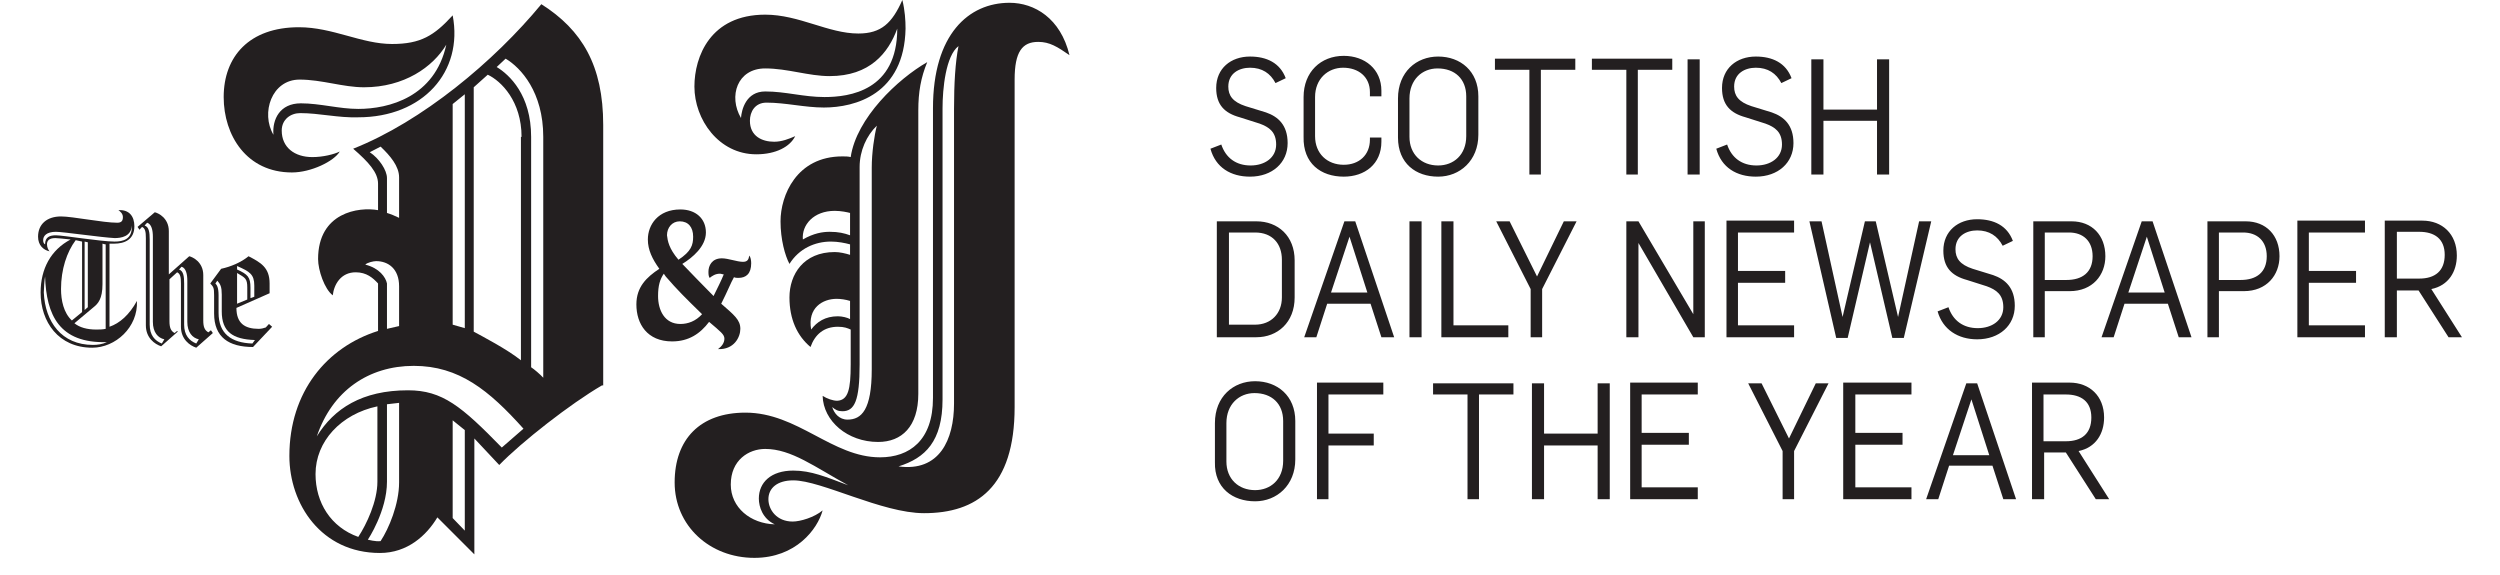 <svg class="logo__media"
    xmlns="http://www.w3.org/2000/svg" viewBox="0 0 226 52" fill="none" xml:space="preserve" aria-labelledby="title-the-press-and-journal-scnoty-logo desc-the-press-and-journal-sdnoft-logo" role="img">
    <title id="title-the-press-and-journal-scottish-daily-newspaper-of-the-year-logo">The Press and Journal Scottish Daily Newspaper of the Year</title>
    <desc id="desc-the-press-and-journal-scottish-daily-newspaper-of-the-year-logo">The Press and Journal Scottish Daily Newspaper of the Year logo</desc>
    <path d="M113.461 45.318C115.422 45.318 117.094 43.866 117.094 41.531V38.06C117.094 35.787 115.48 34.462 113.461 34.462C111.501 34.462 109.829 35.85 109.829 38.249V41.783C109.771 44.119 111.443 45.318 113.461 45.318ZM113.461 44.308C111.962 44.308 110.867 43.298 110.867 41.72V38.249C110.867 36.545 112.02 35.535 113.404 35.535C114.961 35.535 115.998 36.482 115.998 38.06V41.657C115.998 43.361 114.845 44.308 113.461 44.308ZM118.997 45.129H120.093V40.269H124.187V39.196H120.093V35.661H125.052V34.588H119.055V45.129H118.997ZM132.605 45.129H133.701V35.661H136.815V34.651H129.549V35.661H132.663V45.129H132.605ZM138.487 45.129H139.583V40.269H144.426V45.129H145.522V34.651H144.426V39.196H139.583V34.651H138.487V45.129ZM147.309 45.129H153.479V44.056H148.405V40.206H152.672V39.133H148.405V35.661H153.479V34.588H147.367V45.129H147.309ZM161.148 45.129H162.186V40.774L165.3 34.651H164.147L161.725 39.638L159.245 34.651H158.035L161.148 40.774V45.129V45.129ZM166.626 45.129H172.796V44.056H167.722V40.206H171.989V39.133H167.722V35.661H172.796V34.588H166.626V45.129ZM174.122 45.129H175.218L176.198 42.099H180.119L181.1 45.129H182.253L178.735 34.651H177.755L174.122 45.129ZM176.544 41.152L178.216 36.103L179.831 41.152H176.544ZM183.694 45.129H184.79V40.9H186.751L189.461 45.129H190.672L187.904 40.774C189.461 40.458 190.21 39.196 190.21 37.744C190.21 35.787 188.884 34.588 187.097 34.588H183.694V45.129ZM184.732 39.953V35.661H186.751C188.134 35.661 189.057 36.292 189.057 37.744C189.057 39.196 188.192 39.89 186.751 39.89H184.732V39.953Z" fill="#231F20"></path>
    <path d="M110.001 30.486H113.577C115.479 30.486 117.036 29.16 117.036 26.888V23.543C117.036 21.334 115.537 20.008 113.577 20.008H110.001V30.486ZM111.097 29.413V21.018H113.461C115.018 21.018 115.883 22.028 115.883 23.48V26.888C115.883 28.34 114.903 29.35 113.461 29.35H111.097V29.413ZM117.901 30.486H118.997L119.977 27.456H123.898L124.878 30.486H126.032L122.514 20.008H121.534L117.901 30.486ZM120.323 26.446L121.995 21.397L123.61 26.446H120.323ZM127.416 30.486H128.511V20.008H127.416V30.486ZM130.356 30.486H136.353V29.413H131.394V20.008H130.299V30.486H130.356ZM138.371 30.486H139.409V26.131L142.523 20.008H141.37L138.948 24.994L136.469 20.008H135.258L138.371 26.131V30.486V30.486ZM147.079 30.486H148.116V21.965L153.075 30.486H154.113V20.008H153.075V28.403L148.116 20.008H147.021V30.486H147.079ZM156.016 30.486H162.186V29.413H157.112V25.563H161.379V24.49H157.112V21.018H162.186V19.945H156.074V30.486H156.016ZM165.992 30.549H167.03L169.048 21.902L171.066 30.549H172.104L174.584 20.008H173.488L171.585 28.655L169.567 20.008H168.587L166.569 28.655L164.666 20.008H163.57L165.992 30.549ZM178.735 30.675C180.754 30.675 182.137 29.413 182.137 27.645C182.137 26.004 181.272 25.247 180.177 24.868L178.332 24.3C177.178 23.922 176.775 23.353 176.775 22.533C176.775 21.334 177.755 20.829 178.735 20.829C179.831 20.829 180.581 21.334 181.042 22.217L181.964 21.776C181.445 20.387 180.235 19.819 178.735 19.819C177.005 19.819 175.679 20.892 175.679 22.659C175.679 24.174 176.429 24.931 177.813 25.31L179.6 25.878C180.465 26.194 181.099 26.636 181.099 27.772C181.099 28.971 180.062 29.665 178.793 29.665C177.467 29.665 176.544 28.971 176.14 27.772L175.16 28.15C175.622 29.791 177.005 30.675 178.735 30.675ZM183.752 30.486H184.848V26.32H187.096C189.172 26.32 190.325 24.868 190.325 23.164C190.325 21.271 189.115 20.008 187.269 20.008H183.81V30.486H183.752ZM184.848 25.31V21.018H187.039C188.307 21.018 189.172 21.776 189.172 23.164C189.172 24.616 188.25 25.31 186.808 25.31H184.848V25.31ZM189.98 30.486H191.075L192.055 27.456H195.976L196.957 30.486H198.11L194.593 20.008H193.612L189.98 30.486ZM192.401 26.446L194.074 21.397L195.688 26.446H192.401ZM199.494 30.486H200.589V26.32H202.838C204.914 26.32 206.067 24.868 206.067 23.164C206.067 21.271 204.856 20.008 203.011 20.008H199.552V30.486H199.494ZM200.589 25.31V21.018H202.781C204.049 21.018 204.914 21.776 204.914 23.164C204.914 24.616 203.992 25.31 202.55 25.31H200.589V25.31ZM207.624 30.486H213.794V29.413H208.72V25.563H212.987V24.49H208.72V21.018H213.794V19.945H207.682V30.486H207.624ZM215.582 30.486H216.677V26.257H218.638L221.348 30.486H222.559L219.791 26.131C221.348 25.815 222.098 24.553 222.098 23.101C222.098 21.144 220.771 19.945 218.984 19.945H215.582V30.486ZM216.677 25.247V20.955H218.696C220.079 20.955 221.002 21.586 221.002 23.038C221.002 24.49 220.137 25.184 218.696 25.184H216.677V25.247Z" fill="#231F20"></path>
    <path d="M113 15.969C115.018 15.969 116.402 14.706 116.402 12.939C116.402 11.298 115.537 10.541 114.442 10.162L112.596 9.594C111.443 9.215 111.039 8.647 111.039 7.827C111.039 6.627 112.02 6.122 113 6.122C114.096 6.122 114.845 6.627 115.306 7.511L116.229 7.069C115.71 5.681 114.499 5.112 113 5.112C111.27 5.112 109.944 6.185 109.944 7.953C109.944 9.468 110.693 10.225 112.077 10.604L113.865 11.172C114.73 11.487 115.364 11.929 115.364 13.065C115.364 14.264 114.326 14.959 113.058 14.959C111.731 14.959 110.809 14.264 110.405 13.065L109.425 13.444C109.886 15.148 111.27 15.969 113 15.969ZM121.476 15.969C123.379 15.969 124.878 14.833 124.878 12.813V12.434H123.841V12.623C123.841 14.012 122.86 14.896 121.476 14.896C119.977 14.896 118.882 13.886 118.882 12.308V8.773C118.882 7.132 120.035 6.122 121.419 6.122C122.803 6.122 123.841 6.943 123.841 8.331V8.71H124.878V8.205C124.878 6.249 123.379 5.049 121.476 5.049C119.401 5.049 117.844 6.501 117.844 8.773V12.371C117.786 14.769 119.401 15.969 121.476 15.969ZM130.01 15.969C131.971 15.969 133.643 14.517 133.643 12.182V8.71C133.643 6.438 132.029 5.112 130.01 5.112C128.05 5.112 126.378 6.501 126.378 8.9V12.434C126.378 14.769 127.992 15.969 130.01 15.969ZM130.01 14.959C128.511 14.959 127.416 13.949 127.416 12.371V8.9C127.416 7.195 128.569 6.186 129.953 6.186C131.51 6.186 132.548 7.132 132.548 8.71V12.308C132.548 14.012 131.394 14.959 130.01 14.959ZM138.199 15.779H139.294V6.312H142.408V5.302H135.142V6.312H138.256V15.779H138.199ZM146.963 15.779H148.059V6.312H151.173V5.302H143.907V6.312H147.021V15.779H146.963ZM152.557 15.779H153.652V5.365H152.557V15.779ZM158.726 15.969C160.745 15.969 162.129 14.706 162.129 12.939C162.129 11.298 161.264 10.541 160.168 10.162L158.323 9.594C157.17 9.215 156.766 8.647 156.766 7.827C156.766 6.627 157.746 6.122 158.726 6.122C159.822 6.122 160.572 6.627 161.033 7.511L161.956 7.069C161.437 5.681 160.226 5.112 158.726 5.112C156.997 5.112 155.67 6.185 155.67 7.953C155.67 9.468 156.42 10.225 157.804 10.604L159.591 11.172C160.456 11.487 161.091 11.929 161.091 13.065C161.091 14.264 160.053 14.959 158.784 14.959C157.458 14.959 156.535 14.264 156.132 13.065L155.151 13.444C155.613 15.148 156.997 15.969 158.726 15.969ZM163.743 15.779H164.839V10.919H169.682V15.779H170.778V5.365H169.682V9.909H164.839V5.365H163.743V15.779Z" fill="#231F20"></path>
    <path d="M8.342 31.433C5.286 31.433 3.672 29.097 3.672 26.446C3.672 24.3 4.594 22.596 6.382 21.649C5.747 21.586 5.228 21.523 4.998 21.523C4.421 21.523 4.248 21.776 4.248 22.091C4.248 22.344 4.364 22.596 4.479 22.722C3.902 22.596 3.441 22.154 3.441 21.397C3.441 20.261 4.248 19.566 5.517 19.566C6.555 19.566 9.323 20.134 10.591 20.134C10.937 20.134 11.11 20.008 11.11 19.63C11.11 19.314 10.879 19.125 10.706 18.998C11.687 18.935 12.148 19.567 12.148 20.45C12.148 21.649 11.283 22.028 10.303 22.028C10.188 22.028 10.072 22.028 9.899 22.028V29.539C10.822 29.223 11.687 28.466 12.379 27.204C12.494 29.602 10.418 31.433 8.342 31.433ZM10.36 21.523C9.15 21.46 5.69 20.955 5.056 20.955C4.191 20.955 3.902 21.334 3.902 21.712C3.902 21.902 3.96 22.028 4.075 22.091C4.075 21.397 4.537 21.271 5.056 21.271C5.69 21.271 9.15 21.839 10.36 21.839C11.11 21.839 11.975 21.649 11.917 20.387C11.86 21.397 10.937 21.523 10.36 21.523ZM4.075 24.994C4.018 25.247 3.96 26.131 3.96 26.446C4.075 29.097 5.574 31.18 8.4 31.18C8.804 31.18 9.265 31.117 9.669 30.927C5.344 31.054 4.191 28.466 4.075 24.994ZM6.843 21.712C6.036 22.785 5.517 24.363 5.517 26.131C5.517 27.14 5.747 28.277 6.497 28.971L7.42 28.213V21.839L6.843 21.712ZM9.265 25.689C9.265 27.014 8.861 27.456 8.458 27.772L6.728 29.223C7.189 29.602 7.881 29.791 8.688 29.791C8.977 29.791 9.265 29.791 9.553 29.728V22.091C9.438 22.091 9.322 22.028 9.265 22.028V25.689ZM7.939 27.772V21.902L7.65 21.839V28.024L7.939 27.772Z" fill="#231F20"></path>
    <path d="M16.069 29.981L14.57 31.306C13.993 31.117 13.186 30.549 13.186 29.413V21.523C13.186 20.955 13.128 20.639 12.84 20.513L12.609 20.766L12.436 20.513L13.993 19.188C14.281 19.251 15.262 19.692 15.262 20.892V24.805L17.107 23.164C17.395 23.227 18.376 23.669 18.376 24.868V28.971C18.376 29.539 18.491 29.854 18.837 30.044L19.067 29.854L19.241 30.107L17.741 31.432C17.165 31.243 16.357 30.675 16.357 29.539V25.625C16.357 25.058 16.3 24.742 16.011 24.616L15.319 25.247V29.034C15.319 29.602 15.435 29.918 15.781 30.107L16.011 29.918L16.069 29.981ZM14.858 30.675C14.281 30.549 13.82 30.044 13.82 29.097V21.397C13.82 20.829 13.705 20.261 13.301 20.134L13.071 20.387C13.474 20.513 13.532 21.018 13.532 21.649V29.349C13.532 30.296 13.993 30.801 14.627 31.054L14.858 30.675ZM17.972 30.675C17.395 30.549 16.934 30.044 16.934 29.097V25.373C16.934 24.805 16.819 24.237 16.415 24.111L16.184 24.363C16.588 24.489 16.646 24.994 16.646 25.625V29.349C16.646 30.296 17.107 30.801 17.741 31.054L17.972 30.675Z" fill="#231F20"></path>
    <path d="M24.602 29.539L22.873 31.369C20.681 31.369 19.355 30.486 19.355 28.34V26.699C19.355 26.004 19.298 25.941 19.009 25.626L19.989 24.3C20.855 24.111 21.777 23.732 22.469 23.164C23.565 23.732 24.372 24.174 24.372 25.626V26.509L21.373 27.835C21.373 29.223 22.123 29.728 23.392 29.728C23.622 29.728 23.853 29.665 24.026 29.602L24.314 29.286L24.602 29.539ZM23.046 30.738C21.027 30.675 20.047 29.981 20.047 28.15V26.635C20.047 25.941 19.932 25.689 19.644 25.373L19.471 25.626C19.586 25.752 19.759 25.941 19.759 26.699V28.277C19.759 30.17 20.912 30.991 22.815 31.054L23.046 30.738ZM22.988 26.825V25.815C22.988 24.805 22.584 24.553 21.431 24.048V24.363C22.411 24.805 22.642 25.058 22.642 26.004V26.951L22.988 26.825ZM22.354 27.077V26.004C22.354 25.184 22.181 25.121 21.431 24.679V27.456L22.354 27.077Z" fill="#231F20"></path>
    <path d="M64.044 24.553C64.044 24.048 64.333 23.353 65.255 23.353C65.832 23.353 66.639 23.669 67.158 23.669C67.562 23.669 67.677 23.48 67.735 23.101C67.85 23.227 67.908 23.543 67.908 23.795C67.908 24.742 67.447 25.121 66.755 25.121C66.639 25.121 66.466 25.121 66.351 25.058C66.063 25.562 65.774 26.32 65.198 27.456C66.351 28.466 66.927 28.908 66.927 29.728C66.927 30.486 66.351 31.622 64.909 31.559C65.255 31.306 65.486 30.991 65.486 30.612C65.486 30.233 65.14 29.981 64.102 29.097C63.295 30.17 62.257 30.864 60.758 30.864C58.509 30.864 57.529 29.287 57.529 27.519C57.529 25.941 58.451 25.058 59.604 24.3C58.97 23.417 58.566 22.596 58.566 21.649C58.566 20.324 59.489 18.935 61.507 18.935C62.891 18.935 63.814 19.756 63.814 21.018C63.814 22.28 62.603 23.29 61.68 23.858C62.142 24.363 63.583 25.815 64.506 26.762C64.909 25.941 65.198 25.373 65.428 24.805C65.313 24.805 65.198 24.742 65.082 24.742C64.679 24.742 64.39 24.931 64.16 25.121C64.044 24.994 64.044 24.742 64.044 24.553ZM60.008 24.742C59.662 25.247 59.489 25.815 59.489 26.762C59.489 28.024 60.066 29.287 61.507 29.287C62.199 29.287 62.891 29.034 63.468 28.403C61.853 26.825 61.277 26.257 60.181 24.994L60.008 24.742ZM61.334 23.48C62.487 22.722 62.66 22.154 62.66 21.397C62.66 20.513 62.199 20.008 61.45 20.008C60.758 20.008 60.296 20.576 60.296 21.27C60.354 21.776 60.469 22.47 61.334 23.48Z" fill="#231F20"></path>
    <path d="M27.14 10.225C26.275 10.225 25.468 10.793 25.468 11.803C25.468 13.318 26.621 14.201 28.236 14.201C29.216 14.201 30.197 13.949 30.715 13.697C30.197 14.58 28.121 15.59 26.391 15.59C22.297 15.59 20.221 12.245 20.221 8.773C20.221 5.113 22.527 2.462 27.025 2.462C30.081 2.462 32.676 3.977 35.444 3.977C38.039 3.977 39.249 3.219 40.922 1.389C41.902 6.501 38.212 10.604 32.388 10.604C30.6 10.667 28.87 10.225 27.14 10.225ZM32.907 7.89C31.004 7.89 29.101 7.195 27.083 7.195C24.546 7.195 23.565 10.225 24.718 12.182C24.603 10.793 25.295 9.341 27.198 9.341C28.928 9.341 30.658 9.846 32.388 9.846C35.155 9.846 39.307 8.773 40.345 4.04C39.134 6.059 36.539 7.89 32.907 7.89ZM54.415 34.841C51.589 36.482 47.149 39.953 45.131 42.036L42.882 39.638V50.115L39.538 46.77C38.557 48.411 36.828 49.989 34.348 49.989C29.043 49.989 26.16 45.571 26.16 41.216C26.16 35.409 29.562 31.369 34.175 29.918V25.626C33.714 25.121 33.137 24.616 32.157 24.616C30.831 24.616 30.196 25.689 30.081 26.699C29.331 26.131 28.755 24.426 28.755 23.417C28.755 19.188 32.445 18.683 34.175 18.998V16.6C34.175 15.59 33.31 14.643 31.926 13.444C38.154 10.982 44.67 5.554 48.937 0.379C52.627 2.714 54.53 5.933 54.53 11.298V34.841H54.415ZM34.117 36.734C30.831 37.429 28.524 39.89 28.524 42.857C28.524 45.444 29.908 47.654 32.388 48.537C33.137 47.401 34.117 45.318 34.117 43.551V36.734ZM47.322 38.754C44.209 35.283 41.498 33.074 37.404 33.074C33.31 33.074 30.023 35.346 28.64 39.448C30.196 36.924 32.734 35.283 36.885 35.283C39.999 35.283 41.729 36.734 45.362 40.458L47.322 38.754ZM36.078 29.476V25.878C36.078 24.3 35.098 23.606 34.002 23.606C33.772 23.606 33.195 23.732 33.022 23.922C34.291 24.237 34.867 25.058 34.982 25.626V29.728L36.078 29.476ZM36.078 36.419L34.982 36.545V43.551C34.982 46.202 33.253 48.79 33.253 48.79C33.31 48.79 33.944 48.979 34.406 48.916C35.155 47.78 36.078 45.571 36.078 43.614V36.419ZM36.078 16.032C36.078 15.022 35.271 14.075 34.406 13.255L33.426 13.76C34.291 14.328 34.982 15.401 34.982 16.095V19.251C35.386 19.377 35.674 19.503 36.078 19.693V16.032ZM42.017 29.665V8.521L40.922 9.405V29.35L42.017 29.665ZM42.017 47.969V38.88L40.922 37.997V46.833L42.017 47.969ZM47.149 12.371C47.149 9.152 45.304 7.322 44.093 6.754L42.825 7.89V29.981C43.632 30.423 45.823 31.559 47.092 32.569V12.371H47.149ZM49.11 12.371C49.11 8.332 47.092 6.122 45.708 5.302L44.901 6.059C46.054 6.754 48.014 8.584 48.014 12.371V33.2C48.303 33.389 48.822 33.831 49.11 34.147V12.371Z" fill="#231F20"></path>
    <path d="M93.856 3.787C92.414 3.787 91.722 4.671 91.722 7.195V36.797C91.722 44.056 88.262 46.391 83.534 46.391C79.728 46.391 74.25 43.425 71.713 43.425C70.272 43.425 69.464 44.119 69.464 45.129C69.464 46.076 70.214 47.148 71.656 47.148C72.347 47.148 73.616 46.77 74.366 46.139C73.904 47.843 71.944 50.431 68.196 50.431C64.159 50.431 60.988 47.527 60.988 43.614C60.988 39.701 63.294 37.302 67.388 37.302C72.117 37.302 75.231 41.342 79.555 41.342C82.208 41.342 84.341 39.827 84.341 35.977V9.783C84.341 3.093 87.57 0.252 91.261 0.252C93.51 0.252 95.874 1.641 96.681 4.986C95.585 4.229 94.894 3.787 93.856 3.787ZM74.481 9.72C72.751 9.72 71.021 9.278 69.291 9.278C68.253 9.278 67.792 10.099 67.792 10.919C67.792 12.308 68.888 12.813 69.983 12.813C70.675 12.813 71.309 12.56 71.886 12.308C71.425 13.255 70.156 13.949 68.369 13.949C64.967 13.949 62.775 10.793 62.775 7.827C62.775 5.113 64.217 1.325 69.176 1.325C72.232 1.325 74.885 3.03 77.595 3.03C79.671 3.03 80.651 2.083 81.573 0C81.804 0.947 81.862 1.83 81.862 2.588C81.746 8.521 77.306 9.72 74.481 9.72ZM69.176 40.584C67.677 40.584 66.062 41.594 66.062 43.803C66.062 45.886 67.85 47.338 70.041 47.401C68.945 46.896 68.599 45.823 68.599 45.066C68.599 43.614 69.695 42.541 71.713 42.541C73.328 42.541 74.654 43.109 76.672 43.867C73.674 42.225 71.54 40.584 69.176 40.584ZM75 6.88C73.097 6.88 71.194 6.186 69.176 6.186C66.639 6.186 65.832 8.71 66.985 10.667C67.042 9.909 67.446 8.268 69.176 8.268C71.021 8.268 72.636 8.773 74.539 8.773C76.787 8.773 81.112 8.205 81.112 2.588C80.305 4.797 78.633 6.88 75 6.88ZM83.015 9.973V35.598C83.015 38.565 81.516 39.953 79.382 39.953C76.614 39.953 74.423 38.06 74.366 35.787C74.769 36.04 75.288 36.229 75.692 36.229C76.672 36.166 76.903 35.219 76.903 32.947V29.791C76.615 29.665 76.326 29.539 75.749 29.539C74.481 29.539 73.674 30.233 73.27 31.369C72.059 30.359 71.367 28.845 71.367 26.888C71.367 24.805 72.636 22.785 75.461 22.785C75.922 22.785 76.442 22.912 76.845 23.038V22.091C76.384 21.965 75.75 21.838 75.115 21.838C73.674 21.838 72.232 22.47 71.367 23.858C70.964 23.101 70.56 21.649 70.56 20.008C70.56 17.673 72.001 14.138 76.153 14.138C76.442 14.138 76.672 14.138 76.903 14.201C77.422 10.667 81.17 7.132 83.822 5.617C83.246 7.006 83.015 8.332 83.015 9.973ZM76.845 19.251C76.615 19.188 76.038 19.061 75.461 19.061C73.558 19.061 72.463 20.324 72.578 21.649C73.558 21.081 74.366 20.955 75 20.955C75.807 20.955 76.326 21.081 76.845 21.27V19.251ZM76.845 27.203C76.442 27.077 75.98 27.014 75.634 27.014C74.366 27.014 72.982 27.835 73.328 29.791C73.847 29.097 74.596 28.592 75.749 28.592C76.153 28.592 76.615 28.718 76.845 28.845V27.203V27.203ZM77.71 15.085V32.947C77.71 36.229 77.249 37.176 76.153 37.176C75.749 37.176 75.519 37.05 75.231 36.797C75.403 37.365 75.865 37.933 76.615 37.933C77.883 37.933 78.806 37.05 78.806 33.389V15.148C78.806 13.823 79.036 12.245 79.267 11.361C78.344 12.245 77.71 13.633 77.71 15.085ZM85.206 9.783V36.103C85.206 39.89 83.649 41.405 81.228 42.162C84.918 42.667 86.244 39.764 86.244 36.482V9.846C86.244 7.574 86.359 5.617 86.648 4.166C85.495 5.049 85.206 8.016 85.206 9.783Z" fill="#231F20"></path>
</svg>